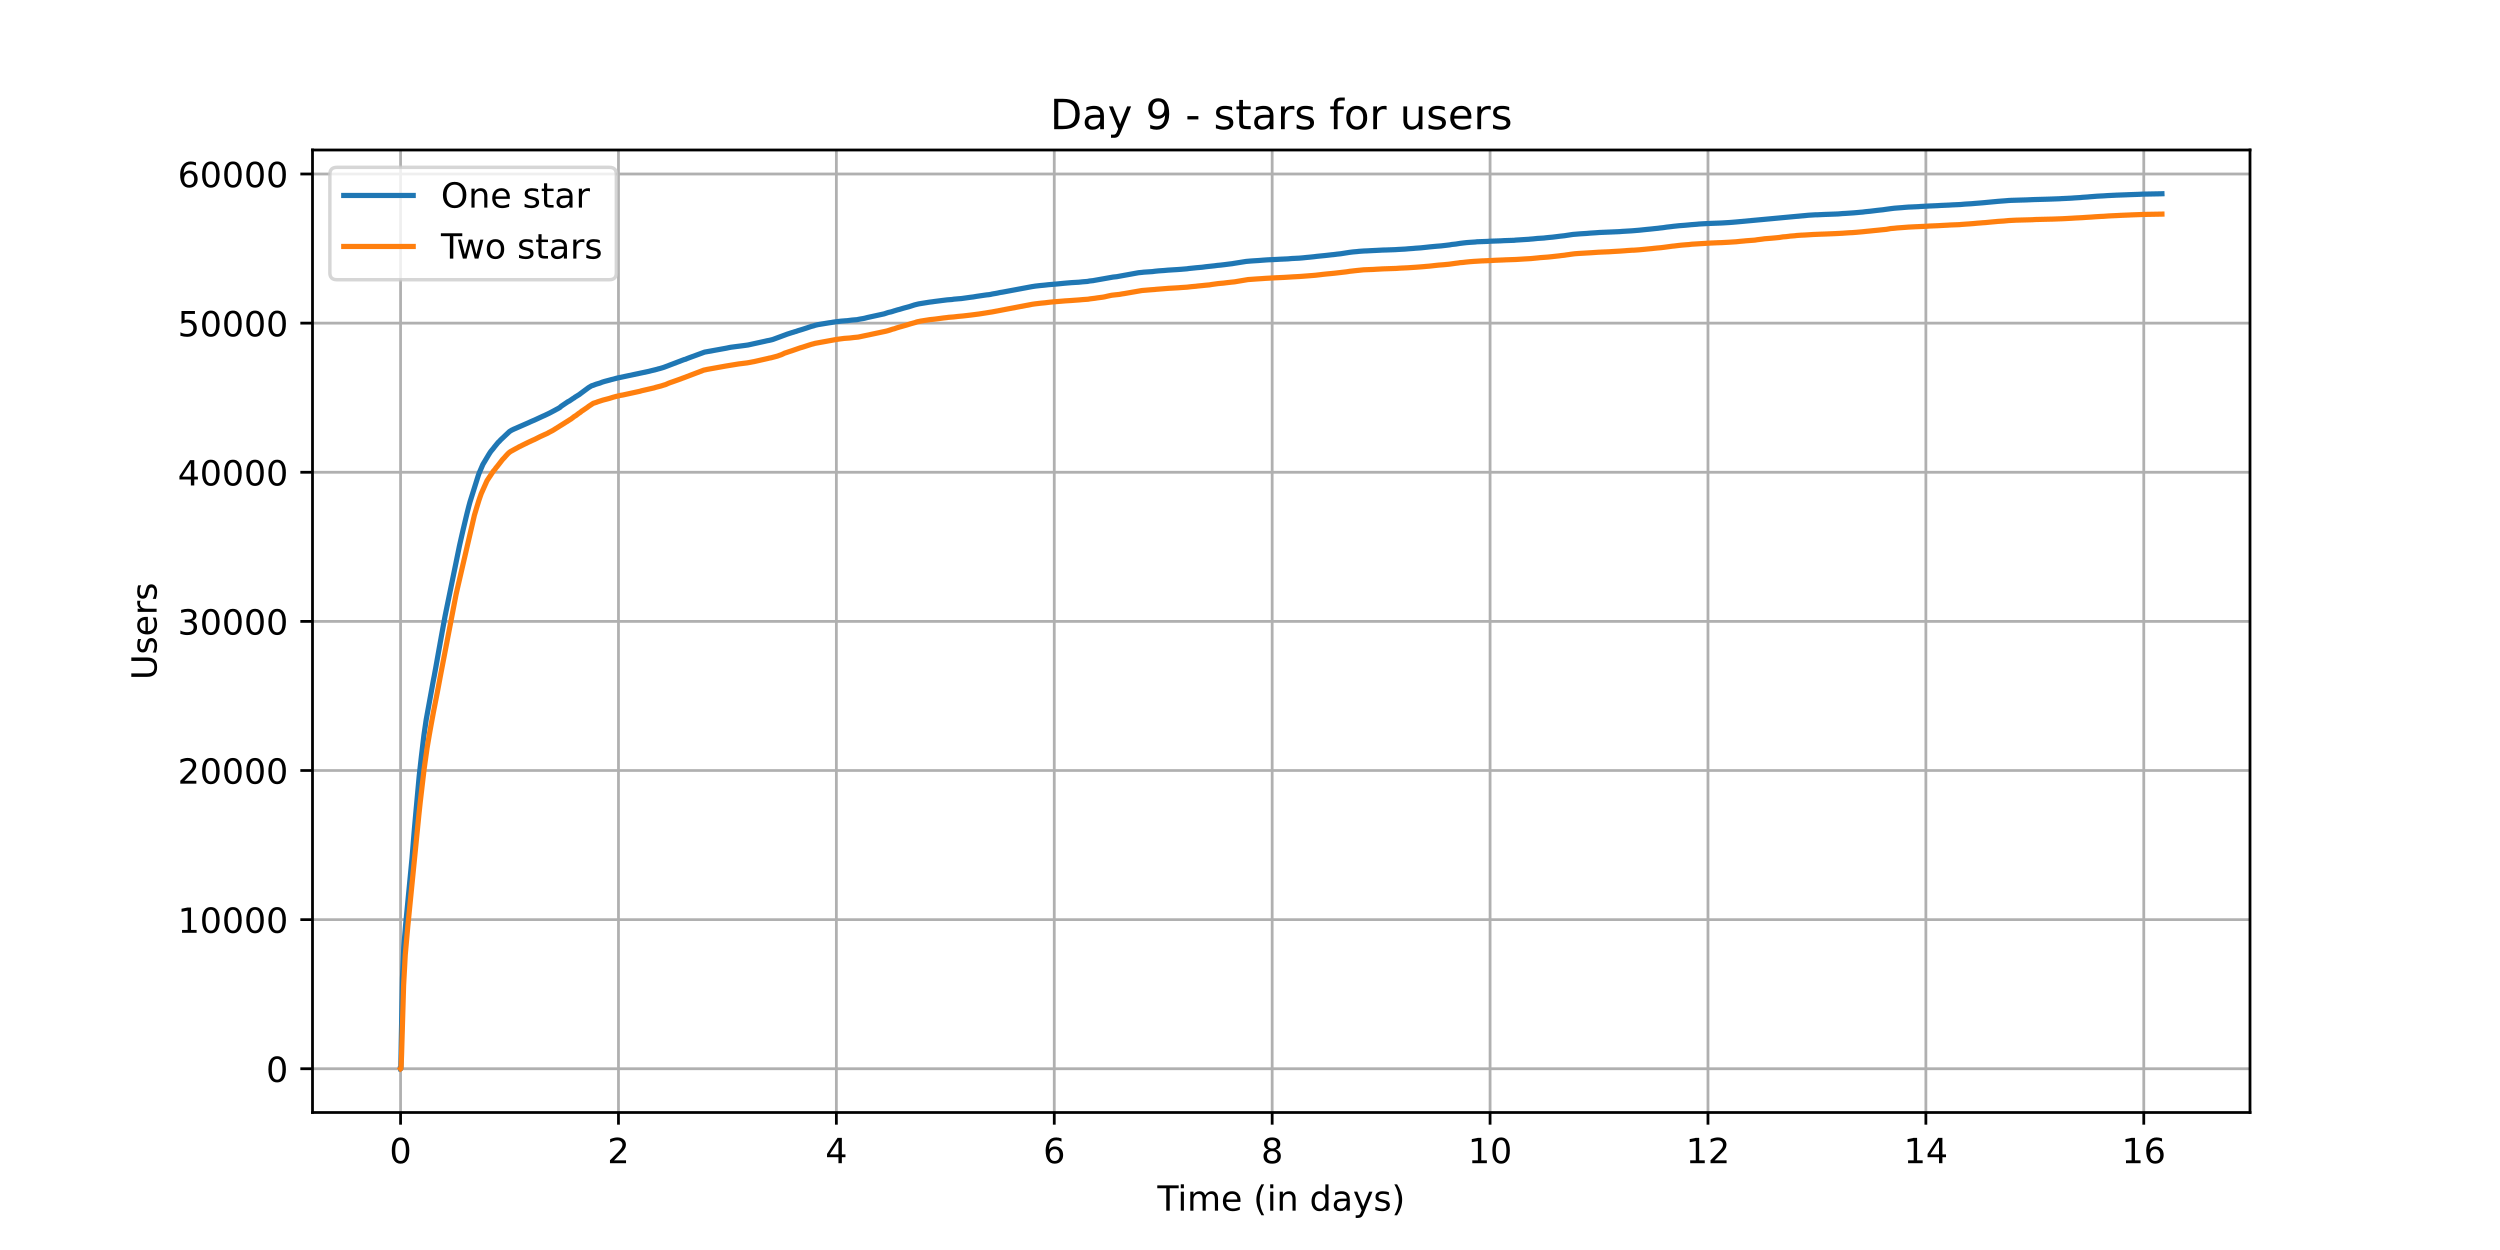 <?xml version="1.0" encoding="utf-8" standalone="no"?>
<!DOCTYPE svg PUBLIC "-//W3C//DTD SVG 1.1//EN"
  "http://www.w3.org/Graphics/SVG/1.1/DTD/svg11.dtd">
<!-- Created with matplotlib (https://matplotlib.org/) -->
<svg height="360pt" version="1.1" viewBox="0 0 720 360" width="720pt" xmlns="http://www.w3.org/2000/svg" xmlns:xlink="http://www.w3.org/1999/xlink">
 <defs>
  <style type="text/css">*{stroke-linecap:butt;stroke-linejoin:round;}</style>
 </defs>
 <g id="figure_1">
  <g id="patch_1">
   <path d="M 0 360 
L 720 360 
L 720 0 
L 0 0 
z
" style="fill:#ffffff;"/>
  </g>
  <g id="axes_1">
   <g id="patch_2">
    <path d="M 90 320.4 
L 648 320.4 
L 648 43.2 
L 90 43.2 
z
" style="fill:#ffffff;"/>
   </g>
   <g id="matplotlib.axis_1">
    <g id="xtick_1">
     <g id="line2d_1">
      <path clip-path="url(#pe1ea7134e7)" d="M 115.364 320.4 
L 115.364 43.2 
" style="fill:none;stroke:#b0b0b0;stroke-linecap:square;stroke-width:0.8;"/>
     </g>
     <g id="line2d_2">
      <defs>
       <path d="M 0 0 
L 0 3.5 
" id="meffe10d6d9" style="stroke:#000000;stroke-width:0.8;"/>
      </defs>
      <g>
       <use style="stroke:#000000;stroke-width:0.8;" x="115.364" xlink:href="#meffe10d6d9" y="320.4"/>
      </g>
     </g>
     <g id="text_1">
      <!-- 0 -->
      <g transform="translate(112.182 334.998)scale(0.1 -0.1)">
       <defs>
        <path d="M 31.781 66.406 
Q 24.172 66.406 20.328 58.906 
Q 16.5 51.422 16.5 36.375 
Q 16.5 21.391 20.328 13.891 
Q 24.172 6.391 31.781 6.391 
Q 39.453 6.391 43.281 13.891 
Q 47.125 21.391 47.125 36.375 
Q 47.125 51.422 43.281 58.906 
Q 39.453 66.406 31.781 66.406 
z
M 31.781 74.219 
Q 44.047 74.219 50.516 64.516 
Q 56.984 54.828 56.984 36.375 
Q 56.984 17.969 50.516 8.266 
Q 44.047 -1.422 31.781 -1.422 
Q 19.531 -1.422 13.062 8.266 
Q 6.594 17.969 6.594 36.375 
Q 6.594 54.828 13.062 64.516 
Q 19.531 74.219 31.781 74.219 
z
" id="DejaVuSans-48"/>
       </defs>
       <use xlink:href="#DejaVuSans-48"/>
      </g>
     </g>
    </g>
    <g id="xtick_2">
     <g id="line2d_3">
      <path clip-path="url(#pe1ea7134e7)" d="M 178.119 320.4 
L 178.119 43.2 
" style="fill:none;stroke:#b0b0b0;stroke-linecap:square;stroke-width:0.8;"/>
     </g>
     <g id="line2d_4">
      <g>
       <use style="stroke:#000000;stroke-width:0.8;" x="178.119" xlink:href="#meffe10d6d9" y="320.4"/>
      </g>
     </g>
     <g id="text_2">
      <!-- 2 -->
      <g transform="translate(174.938 334.998)scale(0.1 -0.1)">
       <defs>
        <path d="M 19.188 8.297 
L 53.609 8.297 
L 53.609 0 
L 7.328 0 
L 7.328 8.297 
Q 12.938 14.109 22.625 23.891 
Q 32.328 33.688 34.812 36.531 
Q 39.547 41.844 41.422 45.531 
Q 43.312 49.219 43.312 52.781 
Q 43.312 58.594 39.234 62.25 
Q 35.156 65.922 28.609 65.922 
Q 23.969 65.922 18.812 64.312 
Q 13.672 62.703 7.812 59.422 
L 7.812 69.391 
Q 13.766 71.781 18.938 73 
Q 24.125 74.219 28.422 74.219 
Q 39.75 74.219 46.484 68.547 
Q 53.219 62.891 53.219 53.422 
Q 53.219 48.922 51.531 44.891 
Q 49.859 40.875 45.406 35.406 
Q 44.188 33.984 37.641 27.219 
Q 31.109 20.453 19.188 8.297 
z
" id="DejaVuSans-50"/>
       </defs>
       <use xlink:href="#DejaVuSans-50"/>
      </g>
     </g>
    </g>
    <g id="xtick_3">
     <g id="line2d_5">
      <path clip-path="url(#pe1ea7134e7)" d="M 240.874 320.4 
L 240.874 43.2 
" style="fill:none;stroke:#b0b0b0;stroke-linecap:square;stroke-width:0.8;"/>
     </g>
     <g id="line2d_6">
      <g>
       <use style="stroke:#000000;stroke-width:0.8;" x="240.874" xlink:href="#meffe10d6d9" y="320.4"/>
      </g>
     </g>
     <g id="text_3">
      <!-- 4 -->
      <g transform="translate(237.693 334.998)scale(0.1 -0.1)">
       <defs>
        <path d="M 37.797 64.312 
L 12.891 25.391 
L 37.797 25.391 
z
M 35.203 72.906 
L 47.609 72.906 
L 47.609 25.391 
L 58.016 25.391 
L 58.016 17.188 
L 47.609 17.188 
L 47.609 0 
L 37.797 0 
L 37.797 17.188 
L 4.891 17.188 
L 4.891 26.703 
z
" id="DejaVuSans-52"/>
       </defs>
       <use xlink:href="#DejaVuSans-52"/>
      </g>
     </g>
    </g>
    <g id="xtick_4">
     <g id="line2d_7">
      <path clip-path="url(#pe1ea7134e7)" d="M 303.63 320.4 
L 303.63 43.2 
" style="fill:none;stroke:#b0b0b0;stroke-linecap:square;stroke-width:0.8;"/>
     </g>
     <g id="line2d_8">
      <g>
       <use style="stroke:#000000;stroke-width:0.8;" x="303.63" xlink:href="#meffe10d6d9" y="320.4"/>
      </g>
     </g>
     <g id="text_4">
      <!-- 6 -->
      <g transform="translate(300.448 334.998)scale(0.1 -0.1)">
       <defs>
        <path d="M 33.016 40.375 
Q 26.375 40.375 22.484 35.828 
Q 18.609 31.297 18.609 23.391 
Q 18.609 15.531 22.484 10.953 
Q 26.375 6.391 33.016 6.391 
Q 39.656 6.391 43.531 10.953 
Q 47.406 15.531 47.406 23.391 
Q 47.406 31.297 43.531 35.828 
Q 39.656 40.375 33.016 40.375 
z
M 52.594 71.297 
L 52.594 62.312 
Q 48.875 64.062 45.094 64.984 
Q 41.312 65.922 37.594 65.922 
Q 27.828 65.922 22.672 59.328 
Q 17.531 52.734 16.797 39.406 
Q 19.672 43.656 24.016 45.922 
Q 28.375 48.188 33.594 48.188 
Q 44.578 48.188 50.953 41.516 
Q 57.328 34.859 57.328 23.391 
Q 57.328 12.156 50.688 5.359 
Q 44.047 -1.422 33.016 -1.422 
Q 20.359 -1.422 13.672 8.266 
Q 6.984 17.969 6.984 36.375 
Q 6.984 53.656 15.188 63.938 
Q 23.391 74.219 37.203 74.219 
Q 40.922 74.219 44.703 73.484 
Q 48.484 72.75 52.594 71.297 
z
" id="DejaVuSans-54"/>
       </defs>
       <use xlink:href="#DejaVuSans-54"/>
      </g>
     </g>
    </g>
    <g id="xtick_5">
     <g id="line2d_9">
      <path clip-path="url(#pe1ea7134e7)" d="M 366.385 320.4 
L 366.385 43.2 
" style="fill:none;stroke:#b0b0b0;stroke-linecap:square;stroke-width:0.8;"/>
     </g>
     <g id="line2d_10">
      <g>
       <use style="stroke:#000000;stroke-width:0.8;" x="366.385" xlink:href="#meffe10d6d9" y="320.4"/>
      </g>
     </g>
     <g id="text_5">
      <!-- 8 -->
      <g transform="translate(363.204 334.998)scale(0.1 -0.1)">
       <defs>
        <path d="M 31.781 34.625 
Q 24.75 34.625 20.719 30.859 
Q 16.703 27.094 16.703 20.516 
Q 16.703 13.922 20.719 10.156 
Q 24.75 6.391 31.781 6.391 
Q 38.812 6.391 42.859 10.172 
Q 46.922 13.969 46.922 20.516 
Q 46.922 27.094 42.891 30.859 
Q 38.875 34.625 31.781 34.625 
z
M 21.922 38.812 
Q 15.578 40.375 12.031 44.719 
Q 8.5 49.078 8.5 55.328 
Q 8.5 64.062 14.719 69.141 
Q 20.953 74.219 31.781 74.219 
Q 42.672 74.219 48.875 69.141 
Q 55.078 64.062 55.078 55.328 
Q 55.078 49.078 51.531 44.719 
Q 48 40.375 41.703 38.812 
Q 48.828 37.156 52.797 32.312 
Q 56.781 27.484 56.781 20.516 
Q 56.781 9.906 50.312 4.234 
Q 43.844 -1.422 31.781 -1.422 
Q 19.734 -1.422 13.25 4.234 
Q 6.781 9.906 6.781 20.516 
Q 6.781 27.484 10.781 32.312 
Q 14.797 37.156 21.922 38.812 
z
M 18.312 54.391 
Q 18.312 48.734 21.844 45.562 
Q 25.391 42.391 31.781 42.391 
Q 38.141 42.391 41.719 45.562 
Q 45.312 48.734 45.312 54.391 
Q 45.312 60.062 41.719 63.234 
Q 38.141 66.406 31.781 66.406 
Q 25.391 66.406 21.844 63.234 
Q 18.312 60.062 18.312 54.391 
z
" id="DejaVuSans-56"/>
       </defs>
       <use xlink:href="#DejaVuSans-56"/>
      </g>
     </g>
    </g>
    <g id="xtick_6">
     <g id="line2d_11">
      <path clip-path="url(#pe1ea7134e7)" d="M 429.14 320.4 
L 429.14 43.2 
" style="fill:none;stroke:#b0b0b0;stroke-linecap:square;stroke-width:0.8;"/>
     </g>
     <g id="line2d_12">
      <g>
       <use style="stroke:#000000;stroke-width:0.8;" x="429.14" xlink:href="#meffe10d6d9" y="320.4"/>
      </g>
     </g>
     <g id="text_6">
      <!-- 10 -->
      <g transform="translate(422.778 334.998)scale(0.1 -0.1)">
       <defs>
        <path d="M 12.406 8.297 
L 28.516 8.297 
L 28.516 63.922 
L 10.984 60.406 
L 10.984 69.391 
L 28.422 72.906 
L 38.281 72.906 
L 38.281 8.297 
L 54.391 8.297 
L 54.391 0 
L 12.406 0 
z
" id="DejaVuSans-49"/>
       </defs>
       <use xlink:href="#DejaVuSans-49"/>
       <use x="63.623" xlink:href="#DejaVuSans-48"/>
      </g>
     </g>
    </g>
    <g id="xtick_7">
     <g id="line2d_13">
      <path clip-path="url(#pe1ea7134e7)" d="M 491.896 320.4 
L 491.896 43.2 
" style="fill:none;stroke:#b0b0b0;stroke-linecap:square;stroke-width:0.8;"/>
     </g>
     <g id="line2d_14">
      <g>
       <use style="stroke:#000000;stroke-width:0.8;" x="491.896" xlink:href="#meffe10d6d9" y="320.4"/>
      </g>
     </g>
     <g id="text_7">
      <!-- 12 -->
      <g transform="translate(485.533 334.998)scale(0.1 -0.1)">
       <use xlink:href="#DejaVuSans-49"/>
       <use x="63.623" xlink:href="#DejaVuSans-50"/>
      </g>
     </g>
    </g>
    <g id="xtick_8">
     <g id="line2d_15">
      <path clip-path="url(#pe1ea7134e7)" d="M 554.651 320.4 
L 554.651 43.2 
" style="fill:none;stroke:#b0b0b0;stroke-linecap:square;stroke-width:0.8;"/>
     </g>
     <g id="line2d_16">
      <g>
       <use style="stroke:#000000;stroke-width:0.8;" x="554.651" xlink:href="#meffe10d6d9" y="320.4"/>
      </g>
     </g>
     <g id="text_8">
      <!-- 14 -->
      <g transform="translate(548.289 334.998)scale(0.1 -0.1)">
       <use xlink:href="#DejaVuSans-49"/>
       <use x="63.623" xlink:href="#DejaVuSans-52"/>
      </g>
     </g>
    </g>
    <g id="xtick_9">
     <g id="line2d_17">
      <path clip-path="url(#pe1ea7134e7)" d="M 617.406 320.4 
L 617.406 43.2 
" style="fill:none;stroke:#b0b0b0;stroke-linecap:square;stroke-width:0.8;"/>
     </g>
     <g id="line2d_18">
      <g>
       <use style="stroke:#000000;stroke-width:0.8;" x="617.406" xlink:href="#meffe10d6d9" y="320.4"/>
      </g>
     </g>
     <g id="text_9">
      <!-- 16 -->
      <g transform="translate(611.044 334.998)scale(0.1 -0.1)">
       <use xlink:href="#DejaVuSans-49"/>
       <use x="63.623" xlink:href="#DejaVuSans-54"/>
      </g>
     </g>
    </g>
    <g id="text_10">
     <!-- Time (in days) -->
     <g transform="translate(333.327 348.677)scale(0.1 -0.1)">
      <defs>
       <path d="M -0.297 72.906 
L 61.375 72.906 
L 61.375 64.594 
L 35.5 64.594 
L 35.5 0 
L 25.594 0 
L 25.594 64.594 
L -0.297 64.594 
z
" id="DejaVuSans-84"/>
       <path d="M 9.422 54.688 
L 18.406 54.688 
L 18.406 0 
L 9.422 0 
z
M 9.422 75.984 
L 18.406 75.984 
L 18.406 64.594 
L 9.422 64.594 
z
" id="DejaVuSans-105"/>
       <path d="M 52 44.188 
Q 55.375 50.25 60.062 53.125 
Q 64.75 56 71.094 56 
Q 79.641 56 84.281 50.016 
Q 88.922 44.047 88.922 33.016 
L 88.922 0 
L 79.891 0 
L 79.891 32.719 
Q 79.891 40.578 77.094 44.375 
Q 74.312 48.188 68.609 48.188 
Q 61.625 48.188 57.562 43.547 
Q 53.516 38.922 53.516 30.906 
L 53.516 0 
L 44.484 0 
L 44.484 32.719 
Q 44.484 40.625 41.703 44.406 
Q 38.922 48.188 33.109 48.188 
Q 26.219 48.188 22.156 43.531 
Q 18.109 38.875 18.109 30.906 
L 18.109 0 
L 9.078 0 
L 9.078 54.688 
L 18.109 54.688 
L 18.109 46.188 
Q 21.188 51.219 25.484 53.609 
Q 29.781 56 35.688 56 
Q 41.656 56 45.828 52.969 
Q 50 49.953 52 44.188 
z
" id="DejaVuSans-109"/>
       <path d="M 56.203 29.594 
L 56.203 25.203 
L 14.891 25.203 
Q 15.484 15.922 20.484 11.062 
Q 25.484 6.203 34.422 6.203 
Q 39.594 6.203 44.453 7.469 
Q 49.312 8.734 54.109 11.281 
L 54.109 2.781 
Q 49.266 0.734 44.188 -0.344 
Q 39.109 -1.422 33.891 -1.422 
Q 20.797 -1.422 13.156 6.188 
Q 5.516 13.812 5.516 26.812 
Q 5.516 40.234 12.766 48.109 
Q 20.016 56 32.328 56 
Q 43.359 56 49.781 48.891 
Q 56.203 41.797 56.203 29.594 
z
M 47.219 32.234 
Q 47.125 39.594 43.094 43.984 
Q 39.062 48.391 32.422 48.391 
Q 24.906 48.391 20.391 44.141 
Q 15.875 39.891 15.188 32.172 
z
" id="DejaVuSans-101"/>
       <path id="DejaVuSans-32"/>
       <path d="M 31 75.875 
Q 24.469 64.656 21.281 53.656 
Q 18.109 42.672 18.109 31.391 
Q 18.109 20.125 21.312 9.062 
Q 24.516 -2 31 -13.188 
L 23.188 -13.188 
Q 15.875 -1.703 12.234 9.375 
Q 8.594 20.453 8.594 31.391 
Q 8.594 42.281 12.203 53.312 
Q 15.828 64.359 23.188 75.875 
z
" id="DejaVuSans-40"/>
       <path d="M 54.891 33.016 
L 54.891 0 
L 45.906 0 
L 45.906 32.719 
Q 45.906 40.484 42.875 44.328 
Q 39.844 48.188 33.797 48.188 
Q 26.516 48.188 22.312 43.547 
Q 18.109 38.922 18.109 30.906 
L 18.109 0 
L 9.078 0 
L 9.078 54.688 
L 18.109 54.688 
L 18.109 46.188 
Q 21.344 51.125 25.703 53.562 
Q 30.078 56 35.797 56 
Q 45.219 56 50.047 50.172 
Q 54.891 44.344 54.891 33.016 
z
" id="DejaVuSans-110"/>
       <path d="M 45.406 46.391 
L 45.406 75.984 
L 54.391 75.984 
L 54.391 0 
L 45.406 0 
L 45.406 8.203 
Q 42.578 3.328 38.25 0.953 
Q 33.938 -1.422 27.875 -1.422 
Q 17.969 -1.422 11.734 6.484 
Q 5.516 14.406 5.516 27.297 
Q 5.516 40.188 11.734 48.094 
Q 17.969 56 27.875 56 
Q 33.938 56 38.25 53.625 
Q 42.578 51.266 45.406 46.391 
z
M 14.797 27.297 
Q 14.797 17.391 18.875 11.75 
Q 22.953 6.109 30.078 6.109 
Q 37.203 6.109 41.297 11.75 
Q 45.406 17.391 45.406 27.297 
Q 45.406 37.203 41.297 42.844 
Q 37.203 48.484 30.078 48.484 
Q 22.953 48.484 18.875 42.844 
Q 14.797 37.203 14.797 27.297 
z
" id="DejaVuSans-100"/>
       <path d="M 34.281 27.484 
Q 23.391 27.484 19.188 25 
Q 14.984 22.516 14.984 16.5 
Q 14.984 11.719 18.141 8.906 
Q 21.297 6.109 26.703 6.109 
Q 34.188 6.109 38.703 11.406 
Q 43.219 16.703 43.219 25.484 
L 43.219 27.484 
z
M 52.203 31.203 
L 52.203 0 
L 43.219 0 
L 43.219 8.297 
Q 40.141 3.328 35.547 0.953 
Q 30.953 -1.422 24.312 -1.422 
Q 15.922 -1.422 10.953 3.297 
Q 6 8.016 6 15.922 
Q 6 25.141 12.172 29.828 
Q 18.359 34.516 30.609 34.516 
L 43.219 34.516 
L 43.219 35.406 
Q 43.219 41.609 39.141 45 
Q 35.062 48.391 27.688 48.391 
Q 23 48.391 18.547 47.266 
Q 14.109 46.141 10.016 43.891 
L 10.016 52.203 
Q 14.938 54.109 19.578 55.047 
Q 24.219 56 28.609 56 
Q 40.484 56 46.344 49.844 
Q 52.203 43.703 52.203 31.203 
z
" id="DejaVuSans-97"/>
       <path d="M 32.172 -5.078 
Q 28.375 -14.844 24.75 -17.812 
Q 21.141 -20.797 15.094 -20.797 
L 7.906 -20.797 
L 7.906 -13.281 
L 13.188 -13.281 
Q 16.891 -13.281 18.938 -11.516 
Q 21 -9.766 23.484 -3.219 
L 25.094 0.875 
L 2.984 54.688 
L 12.5 54.688 
L 29.594 11.922 
L 46.688 54.688 
L 56.203 54.688 
z
" id="DejaVuSans-121"/>
       <path d="M 44.281 53.078 
L 44.281 44.578 
Q 40.484 46.531 36.375 47.5 
Q 32.281 48.484 27.875 48.484 
Q 21.188 48.484 17.844 46.438 
Q 14.5 44.391 14.5 40.281 
Q 14.5 37.156 16.891 35.375 
Q 19.281 33.594 26.516 31.984 
L 29.594 31.297 
Q 39.156 29.25 43.188 25.516 
Q 47.219 21.781 47.219 15.094 
Q 47.219 7.469 41.188 3.016 
Q 35.156 -1.422 24.609 -1.422 
Q 20.219 -1.422 15.453 -0.562 
Q 10.688 0.297 5.422 2 
L 5.422 11.281 
Q 10.406 8.688 15.234 7.391 
Q 20.062 6.109 24.812 6.109 
Q 31.156 6.109 34.562 8.281 
Q 37.984 10.453 37.984 14.406 
Q 37.984 18.062 35.516 20.016 
Q 33.062 21.969 24.703 23.781 
L 21.578 24.516 
Q 13.234 26.266 9.516 29.906 
Q 5.812 33.547 5.812 39.891 
Q 5.812 47.609 11.281 51.797 
Q 16.75 56 26.812 56 
Q 31.781 56 36.172 55.266 
Q 40.578 54.547 44.281 53.078 
z
" id="DejaVuSans-115"/>
       <path d="M 8.016 75.875 
L 15.828 75.875 
Q 23.141 64.359 26.781 53.312 
Q 30.422 42.281 30.422 31.391 
Q 30.422 20.453 26.781 9.375 
Q 23.141 -1.703 15.828 -13.188 
L 8.016 -13.188 
Q 14.5 -2 17.703 9.062 
Q 20.906 20.125 20.906 31.391 
Q 20.906 42.672 17.703 53.656 
Q 14.5 64.656 8.016 75.875 
z
" id="DejaVuSans-41"/>
      </defs>
      <use xlink:href="#DejaVuSans-84"/>
      <use x="57.959" xlink:href="#DejaVuSans-105"/>
      <use x="85.742" xlink:href="#DejaVuSans-109"/>
      <use x="183.154" xlink:href="#DejaVuSans-101"/>
      <use x="244.678" xlink:href="#DejaVuSans-32"/>
      <use x="276.465" xlink:href="#DejaVuSans-40"/>
      <use x="315.479" xlink:href="#DejaVuSans-105"/>
      <use x="343.262" xlink:href="#DejaVuSans-110"/>
      <use x="406.641" xlink:href="#DejaVuSans-32"/>
      <use x="438.428" xlink:href="#DejaVuSans-100"/>
      <use x="501.904" xlink:href="#DejaVuSans-97"/>
      <use x="563.184" xlink:href="#DejaVuSans-121"/>
      <use x="622.363" xlink:href="#DejaVuSans-115"/>
      <use x="674.463" xlink:href="#DejaVuSans-41"/>
     </g>
    </g>
   </g>
   <g id="matplotlib.axis_2">
    <g id="ytick_1">
     <g id="line2d_19">
      <path clip-path="url(#pe1ea7134e7)" d="M 90 307.8 
L 648 307.8 
" style="fill:none;stroke:#b0b0b0;stroke-linecap:square;stroke-width:0.8;"/>
     </g>
     <g id="line2d_20">
      <defs>
       <path d="M 0 0 
L -3.5 0 
" id="mfe2406b68d" style="stroke:#000000;stroke-width:0.8;"/>
      </defs>
      <g>
       <use style="stroke:#000000;stroke-width:0.8;" x="90" xlink:href="#mfe2406b68d" y="307.8"/>
      </g>
     </g>
     <g id="text_11">
      <!-- 0 -->
      <g transform="translate(76.638 311.599)scale(0.1 -0.1)">
       <use xlink:href="#DejaVuSans-48"/>
      </g>
     </g>
    </g>
    <g id="ytick_2">
     <g id="line2d_21">
      <path clip-path="url(#pe1ea7134e7)" d="M 90 264.853 
L 648 264.853 
" style="fill:none;stroke:#b0b0b0;stroke-linecap:square;stroke-width:0.8;"/>
     </g>
     <g id="line2d_22">
      <g>
       <use style="stroke:#000000;stroke-width:0.8;" x="90" xlink:href="#mfe2406b68d" y="264.853"/>
      </g>
     </g>
     <g id="text_12">
      <!-- 10000 -->
      <g transform="translate(51.188 268.652)scale(0.1 -0.1)">
       <use xlink:href="#DejaVuSans-49"/>
       <use x="63.623" xlink:href="#DejaVuSans-48"/>
       <use x="127.246" xlink:href="#DejaVuSans-48"/>
       <use x="190.869" xlink:href="#DejaVuSans-48"/>
       <use x="254.492" xlink:href="#DejaVuSans-48"/>
      </g>
     </g>
    </g>
    <g id="ytick_3">
     <g id="line2d_23">
      <path clip-path="url(#pe1ea7134e7)" d="M 90 221.906 
L 648 221.906 
" style="fill:none;stroke:#b0b0b0;stroke-linecap:square;stroke-width:0.8;"/>
     </g>
     <g id="line2d_24">
      <g>
       <use style="stroke:#000000;stroke-width:0.8;" x="90" xlink:href="#mfe2406b68d" y="221.906"/>
      </g>
     </g>
     <g id="text_13">
      <!-- 20000 -->
      <g transform="translate(51.188 225.705)scale(0.1 -0.1)">
       <use xlink:href="#DejaVuSans-50"/>
       <use x="63.623" xlink:href="#DejaVuSans-48"/>
       <use x="127.246" xlink:href="#DejaVuSans-48"/>
       <use x="190.869" xlink:href="#DejaVuSans-48"/>
       <use x="254.492" xlink:href="#DejaVuSans-48"/>
      </g>
     </g>
    </g>
    <g id="ytick_4">
     <g id="line2d_25">
      <path clip-path="url(#pe1ea7134e7)" d="M 90 178.959 
L 648 178.959 
" style="fill:none;stroke:#b0b0b0;stroke-linecap:square;stroke-width:0.8;"/>
     </g>
     <g id="line2d_26">
      <g>
       <use style="stroke:#000000;stroke-width:0.8;" x="90" xlink:href="#mfe2406b68d" y="178.959"/>
      </g>
     </g>
     <g id="text_14">
      <!-- 30000 -->
      <g transform="translate(51.188 182.758)scale(0.1 -0.1)">
       <defs>
        <path d="M 40.578 39.312 
Q 47.656 37.797 51.625 33 
Q 55.609 28.219 55.609 21.188 
Q 55.609 10.406 48.188 4.484 
Q 40.766 -1.422 27.094 -1.422 
Q 22.516 -1.422 17.656 -0.516 
Q 12.797 0.391 7.625 2.203 
L 7.625 11.719 
Q 11.719 9.328 16.594 8.109 
Q 21.484 6.891 26.812 6.891 
Q 36.078 6.891 40.938 10.547 
Q 45.797 14.203 45.797 21.188 
Q 45.797 27.641 41.281 31.266 
Q 36.766 34.906 28.719 34.906 
L 20.219 34.906 
L 20.219 43.016 
L 29.109 43.016 
Q 36.375 43.016 40.234 45.922 
Q 44.094 48.828 44.094 54.297 
Q 44.094 59.906 40.109 62.906 
Q 36.141 65.922 28.719 65.922 
Q 24.656 65.922 20.016 65.031 
Q 15.375 64.156 9.812 62.312 
L 9.812 71.094 
Q 15.438 72.656 20.344 73.438 
Q 25.25 74.219 29.594 74.219 
Q 40.828 74.219 47.359 69.109 
Q 53.906 64.016 53.906 55.328 
Q 53.906 49.266 50.438 45.094 
Q 46.969 40.922 40.578 39.312 
z
" id="DejaVuSans-51"/>
       </defs>
       <use xlink:href="#DejaVuSans-51"/>
       <use x="63.623" xlink:href="#DejaVuSans-48"/>
       <use x="127.246" xlink:href="#DejaVuSans-48"/>
       <use x="190.869" xlink:href="#DejaVuSans-48"/>
       <use x="254.492" xlink:href="#DejaVuSans-48"/>
      </g>
     </g>
    </g>
    <g id="ytick_5">
     <g id="line2d_27">
      <path clip-path="url(#pe1ea7134e7)" d="M 90 136.012 
L 648 136.012 
" style="fill:none;stroke:#b0b0b0;stroke-linecap:square;stroke-width:0.8;"/>
     </g>
     <g id="line2d_28">
      <g>
       <use style="stroke:#000000;stroke-width:0.8;" x="90" xlink:href="#mfe2406b68d" y="136.012"/>
      </g>
     </g>
     <g id="text_15">
      <!-- 40000 -->
      <g transform="translate(51.188 139.811)scale(0.1 -0.1)">
       <use xlink:href="#DejaVuSans-52"/>
       <use x="63.623" xlink:href="#DejaVuSans-48"/>
       <use x="127.246" xlink:href="#DejaVuSans-48"/>
       <use x="190.869" xlink:href="#DejaVuSans-48"/>
       <use x="254.492" xlink:href="#DejaVuSans-48"/>
      </g>
     </g>
    </g>
    <g id="ytick_6">
     <g id="line2d_29">
      <path clip-path="url(#pe1ea7134e7)" d="M 90 93.065 
L 648 93.065 
" style="fill:none;stroke:#b0b0b0;stroke-linecap:square;stroke-width:0.8;"/>
     </g>
     <g id="line2d_30">
      <g>
       <use style="stroke:#000000;stroke-width:0.8;" x="90" xlink:href="#mfe2406b68d" y="93.065"/>
      </g>
     </g>
     <g id="text_16">
      <!-- 50000 -->
      <g transform="translate(51.188 96.864)scale(0.1 -0.1)">
       <defs>
        <path d="M 10.797 72.906 
L 49.516 72.906 
L 49.516 64.594 
L 19.828 64.594 
L 19.828 46.734 
Q 21.969 47.469 24.109 47.828 
Q 26.266 48.188 28.422 48.188 
Q 40.625 48.188 47.75 41.5 
Q 54.891 34.812 54.891 23.391 
Q 54.891 11.625 47.562 5.094 
Q 40.234 -1.422 26.906 -1.422 
Q 22.312 -1.422 17.547 -0.641 
Q 12.797 0.141 7.719 1.703 
L 7.719 11.625 
Q 12.109 9.234 16.797 8.062 
Q 21.484 6.891 26.703 6.891 
Q 35.156 6.891 40.078 11.328 
Q 45.016 15.766 45.016 23.391 
Q 45.016 31 40.078 35.438 
Q 35.156 39.891 26.703 39.891 
Q 22.75 39.891 18.812 39.016 
Q 14.891 38.141 10.797 36.281 
z
" id="DejaVuSans-53"/>
       </defs>
       <use xlink:href="#DejaVuSans-53"/>
       <use x="63.623" xlink:href="#DejaVuSans-48"/>
       <use x="127.246" xlink:href="#DejaVuSans-48"/>
       <use x="190.869" xlink:href="#DejaVuSans-48"/>
       <use x="254.492" xlink:href="#DejaVuSans-48"/>
      </g>
     </g>
    </g>
    <g id="ytick_7">
     <g id="line2d_31">
      <path clip-path="url(#pe1ea7134e7)" d="M 90 50.118 
L 648 50.118 
" style="fill:none;stroke:#b0b0b0;stroke-linecap:square;stroke-width:0.8;"/>
     </g>
     <g id="line2d_32">
      <g>
       <use style="stroke:#000000;stroke-width:0.8;" x="90" xlink:href="#mfe2406b68d" y="50.118"/>
      </g>
     </g>
     <g id="text_17">
      <!-- 60000 -->
      <g transform="translate(51.188 53.917)scale(0.1 -0.1)">
       <use xlink:href="#DejaVuSans-54"/>
       <use x="63.623" xlink:href="#DejaVuSans-48"/>
       <use x="127.246" xlink:href="#DejaVuSans-48"/>
       <use x="190.869" xlink:href="#DejaVuSans-48"/>
       <use x="254.492" xlink:href="#DejaVuSans-48"/>
      </g>
     </g>
    </g>
    <g id="text_18">
     <!-- Users -->
     <g transform="translate(45.108 195.801)rotate(-90)scale(0.1 -0.1)">
      <defs>
       <path d="M 8.688 72.906 
L 18.609 72.906 
L 18.609 28.609 
Q 18.609 16.891 22.844 11.734 
Q 27.094 6.594 36.625 6.594 
Q 46.094 6.594 50.344 11.734 
Q 54.594 16.891 54.594 28.609 
L 54.594 72.906 
L 64.5 72.906 
L 64.5 27.391 
Q 64.5 13.141 57.438 5.859 
Q 50.391 -1.422 36.625 -1.422 
Q 22.797 -1.422 15.734 5.859 
Q 8.688 13.141 8.688 27.391 
z
" id="DejaVuSans-85"/>
       <path d="M 41.109 46.297 
Q 39.594 47.172 37.812 47.578 
Q 36.031 48 33.891 48 
Q 26.266 48 22.188 43.047 
Q 18.109 38.094 18.109 28.812 
L 18.109 0 
L 9.078 0 
L 9.078 54.688 
L 18.109 54.688 
L 18.109 46.188 
Q 20.953 51.172 25.484 53.578 
Q 30.031 56 36.531 56 
Q 37.453 56 38.578 55.875 
Q 39.703 55.766 41.062 55.516 
z
" id="DejaVuSans-114"/>
      </defs>
      <use xlink:href="#DejaVuSans-85"/>
      <use x="73.193" xlink:href="#DejaVuSans-115"/>
      <use x="125.293" xlink:href="#DejaVuSans-101"/>
      <use x="186.816" xlink:href="#DejaVuSans-114"/>
      <use x="227.93" xlink:href="#DejaVuSans-115"/>
     </g>
    </g>
   </g>
   <g id="line2d_33">
    <path clip-path="url(#pe1ea7134e7)" d="M 115.364 307.8 
L 115.396 307.796 
L 115.439 307.237 
L 115.569 299.558 
L 115.914 281.594 
L 116.281 272.996 
L 116.778 266.824 
L 118.657 247.219 
L 119.326 238.999 
L 119.823 233.399 
L 120.73 223.499 
L 121.356 217.903 
L 122.09 211.749 
L 122.738 207.308 
L 124.789 196.039 
L 125.049 194.725 
L 125.524 192.135 
L 125.934 189.833 
L 126.733 185.371 
L 127.426 181.532 
L 128.204 177.306 
L 132.329 157.185 
L 132.761 155.261 
L 133.344 152.714 
L 134.208 149.072 
L 134.511 147.818 
L 135.007 145.851 
L 135.353 144.571 
L 137.729 136.996 
L 137.945 136.377 
L 139.069 133.753 
L 140.732 130.974 
L 141.164 130.287 
L 141.445 129.901 
L 141.812 129.467 
L 142.115 129.098 
L 142.352 128.776 
L 143.475 127.401 
L 143.734 127.178 
L 144.188 126.68 
L 146.736 124.279 
L 147.449 123.837 
L 147.73 123.729 
L 147.903 123.622 
L 148.594 123.33 
L 149.048 123.128 
L 152.298 121.706 
L 152.731 121.5 
L 153.533 121.148 
L 153.791 121.049 
L 154.785 120.59 
L 156.448 119.817 
L 156.707 119.714 
L 158.09 119.057 
L 158.565 118.812 
L 160.015 118.043 
L 160.188 117.936 
L 160.555 117.751 
L 161.224 117.364 
L 161.613 117.008 
L 163.082 116.016 
L 163.58 115.681 
L 163.968 115.496 
L 165.135 114.702 
L 165.351 114.594 
L 165.567 114.405 
L 165.826 114.242 
L 166.388 113.903 
L 166.604 113.761 
L 166.864 113.607 
L 167.166 113.366 
L 169.5 111.635 
L 169.761 111.481 
L 170.409 111.094 
L 170.798 110.987 
L 171.338 110.776 
L 171.662 110.652 
L 172.786 110.321 
L 173.456 110.051 
L 173.801 109.948 
L 174.082 109.857 
L 175.724 109.424 
L 175.983 109.346 
L 177.754 108.887 
L 177.992 108.831 
L 186.954 106.928 
L 187.343 106.821 
L 189.292 106.34 
L 189.508 106.263 
L 189.961 106.155 
L 191.063 105.829 
L 191.365 105.722 
L 197.044 103.557 
L 197.476 103.454 
L 197.778 103.304 
L 198.059 103.196 
L 198.686 102.96 
L 202.92 101.41 
L 208.709 100.362 
L 209.27 100.259 
L 209.918 100.117 
L 210.479 100.01 
L 212.207 99.782 
L 213.07 99.675 
L 214.668 99.464 
L 215.424 99.357 
L 220.263 98.292 
L 220.954 98.129 
L 221.537 98.025 
L 222.272 97.849 
L 222.639 97.746 
L 226.375 96.363 
L 226.634 96.26 
L 228.145 95.771 
L 228.534 95.668 
L 228.858 95.547 
L 229.268 95.444 
L 229.808 95.243 
L 230.909 94.916 
L 232.486 94.409 
L 232.788 94.302 
L 233.587 94.031 
L 234.451 93.804 
L 234.731 93.696 
L 235.509 93.507 
L 238.726 92.975 
L 239.46 92.872 
L 240 92.769 
L 240.821 92.661 
L 242.226 92.49 
L 243.608 92.382 
L 243.954 92.365 
L 245.444 92.176 
L 246.804 92.069 
L 247.409 91.944 
L 247.97 91.837 
L 248.423 91.768 
L 248.985 91.661 
L 249.849 91.437 
L 254.666 90.381 
L 254.882 90.308 
L 255.659 90.046 
L 255.875 89.982 
L 256.328 89.883 
L 256.544 89.84 
L 256.911 89.737 
L 257.192 89.647 
L 257.494 89.539 
L 257.883 89.432 
L 258.207 89.324 
L 258.595 89.213 
L 259.028 89.11 
L 260.215 88.749 
L 261.835 88.319 
L 263.368 87.817 
L 263.8 87.71 
L 264.578 87.521 
L 267.687 87.018 
L 268.551 86.911 
L 269.026 86.838 
L 270.537 86.645 
L 271.358 86.537 
L 272.826 86.357 
L 274.187 86.254 
L 274.705 86.164 
L 275.958 86.056 
L 276.886 85.983 
L 277.642 85.876 
L 279.478 85.618 
L 280.298 85.519 
L 280.579 85.468 
L 281.206 85.36 
L 283.54 85.013 
L 284.296 84.909 
L 284.663 84.884 
L 285.311 84.785 
L 285.657 84.695 
L 286.218 84.592 
L 286.715 84.514 
L 287.298 84.407 
L 287.989 84.248 
L 288.702 84.141 
L 297.191 82.552 
L 297.904 82.444 
L 298.184 82.397 
L 299.092 82.294 
L 299.502 82.247 
L 300.69 82.139 
L 302.007 81.989 
L 303.325 81.882 
L 304.318 81.792 
L 305.441 81.684 
L 306.566 81.572 
L 307.798 81.465 
L 308.75 81.388 
L 310.673 81.28 
L 311.86 81.156 
L 313.199 81.053 
L 313.804 80.928 
L 314.797 80.825 
L 315.121 80.761 
L 320.585 79.794 
L 321.621 79.687 
L 327.886 78.545 
L 328.988 78.437 
L 329.398 78.386 
L 331.018 78.278 
L 331.861 78.223 
L 332.66 78.115 
L 333.74 78.008 
L 335.316 77.901 
L 336.374 77.802 
L 338.101 77.694 
L 338.9 77.647 
L 340.347 77.544 
L 340.606 77.518 
L 341.858 77.415 
L 342.355 77.334 
L 343.414 77.226 
L 344.558 77.106 
L 345.789 76.999 
L 346.157 76.969 
L 346.913 76.87 
L 347.194 76.827 
L 348.187 76.719 
L 348.576 76.681 
L 349.785 76.548 
L 350.563 76.44 
L 351.578 76.346 
L 352.485 76.238 
L 354.062 76.037 
L 354.905 75.934 
L 355.208 75.878 
L 355.877 75.77 
L 358.837 75.298 
L 360.025 75.191 
L 360.91 75.126 
L 362.617 75.019 
L 363.568 74.941 
L 364.993 74.838 
L 365.317 74.821 
L 367.692 74.714 
L 368.512 74.662 
L 370.933 74.555 
L 371.992 74.456 
L 374.173 74.349 
L 375.145 74.267 
L 376.16 74.16 
L 377.196 74.065 
L 378.384 73.941 
L 379.226 73.833 
L 380.392 73.713 
L 381.472 73.606 
L 382.725 73.468 
L 383.631 73.361 
L 383.977 73.335 
L 384.776 73.236 
L 384.992 73.202 
L 386.029 73.095 
L 388.665 72.678 
L 389.465 72.579 
L 389.724 72.549 
L 390.956 72.442 
L 391.388 72.39 
L 392.856 72.283 
L 393.526 72.262 
L 395.577 72.154 
L 396.311 72.12 
L 398.341 72.012 
L 398.946 72.004 
L 401.839 71.897 
L 402.681 71.841 
L 404.689 71.733 
L 405.704 71.643 
L 407.173 71.536 
L 407.562 71.493 
L 409.16 71.385 
L 410.326 71.261 
L 411.276 71.158 
L 411.686 71.111 
L 412.809 71.003 
L 413.846 70.909 
L 415.076 70.814 
L 415.271 70.788 
L 416.2 70.681 
L 417.561 70.518 
L 418.101 70.411 
L 419.247 70.295 
L 419.916 70.187 
L 420.435 70.101 
L 421.234 70.003 
L 421.494 69.968 
L 422.466 69.861 
L 423.351 69.796 
L 424.928 69.693 
L 425.36 69.633 
L 428.319 69.526 
L 429.182 69.466 
L 432.314 69.358 
L 433.135 69.307 
L 436.115 69.204 
L 436.546 69.148 
L 438.274 69.041 
L 438.642 69.015 
L 440.347 68.912 
L 440.606 68.877 
L 441.556 68.8 
L 442.507 68.697 
L 442.874 68.663 
L 444.645 68.555 
L 445.099 68.495 
L 446.114 68.388 
L 447.107 68.302 
L 447.971 68.194 
L 449.461 68.006 
L 450.476 67.898 
L 452.959 67.52 
L 454.276 67.413 
L 455.226 67.336 
L 456.954 67.228 
L 457.969 67.138 
L 459.653 67.031 
L 460.582 66.958 
L 463.151 66.85 
L 463.864 66.82 
L 466.369 66.713 
L 467.319 66.636 
L 469.155 66.528 
L 469.954 66.481 
L 471.228 66.374 
L 472.199 66.292 
L 473.193 66.185 
L 474.359 66.064 
L 475.482 65.957 
L 476.691 65.824 
L 477.641 65.729 
L 477.857 65.691 
L 478.851 65.583 
L 479.283 65.523 
L 479.952 65.416 
L 481.183 65.278 
L 482.004 65.171 
L 482.393 65.132 
L 483.602 65.004 
L 485.07 64.896 
L 486.107 64.802 
L 487.143 64.699 
L 487.489 64.677 
L 488.828 64.574 
L 489.259 64.523 
L 490.058 64.475 
L 492.002 64.368 
L 492.715 64.338 
L 495.63 64.23 
L 496.407 64.188 
L 498.135 64.08 
L 499.043 64.011 
L 500.274 63.904 
L 520.965 61.976 
L 522.779 61.868 
L 523.383 61.86 
L 525.672 61.752 
L 526.342 61.731 
L 529.149 61.628 
L 529.494 61.611 
L 530.682 61.503 
L 531.438 61.465 
L 533.079 61.357 
L 533.943 61.297 
L 535.109 61.194 
L 535.497 61.155 
L 536.447 61.078 
L 537.225 60.971 
L 537.592 60.936 
L 538.693 60.829 
L 540.205 60.64 
L 541.113 60.533 
L 542.236 60.417 
L 542.97 60.309 
L 544.698 60.073 
L 545.562 59.966 
L 546.491 59.893 
L 547.917 59.785 
L 548.327 59.743 
L 549.667 59.635 
L 550.336 59.614 
L 552.561 59.511 
L 552.928 59.476 
L 554.893 59.369 
L 555.648 59.33 
L 558.045 59.223 
L 558.866 59.171 
L 561.371 59.064 
L 562.213 59.008 
L 564.628 58.901 
L 564.865 58.879 
L 565.923 58.781 
L 567.78 58.673 
L 568.795 58.583 
L 570.155 58.476 
L 571.127 58.394 
L 572.228 58.287 
L 573.287 58.188 
L 574.432 58.08 
L 575.447 57.986 
L 576.808 57.879 
L 577.175 57.853 
L 578.472 57.745 
L 579.249 57.703 
L 582.749 57.595 
L 583.375 57.582 
L 585.729 57.479 
L 586.031 57.471 
L 589.832 57.363 
L 590.523 57.338 
L 593.33 57.234 
L 593.719 57.2 
L 594.431 57.17 
L 596.612 57.063 
L 597.519 56.994 
L 599.268 56.887 
L 599.678 56.835 
L 601.298 56.728 
L 601.687 56.685 
L 603.047 56.577 
L 603.976 56.504 
L 606.006 56.397 
L 606.892 56.333 
L 609.095 56.229 
L 609.441 56.208 
L 612.357 56.101 
L 613.07 56.071 
L 616.136 55.963 
L 616.935 55.916 
L 622.377 55.809 
L 622.636 55.8 
L 622.636 55.8 
" style="fill:none;stroke:#1f77b4;stroke-linecap:square;stroke-width:1.5;"/>
   </g>
   <g id="line2d_34">
    <path clip-path="url(#pe1ea7134e7)" d="M 115.364 307.8 
L 115.461 307.723 
L 115.526 307.126 
L 115.655 303.707 
L 116.238 283.771 
L 116.713 275.006 
L 117.447 266.773 
L 120.643 234.614 
L 121.032 230.968 
L 122.155 221.391 
L 123.019 215.292 
L 123.688 211.341 
L 124.228 208.339 
L 124.854 204.968 
L 125.934 199.475 
L 126.539 196.25 
L 126.841 194.618 
L 131.335 171.263 
L 131.681 169.708 
L 136.628 148.389 
L 137.297 146.139 
L 137.578 145.224 
L 137.967 143.966 
L 138.572 142.218 
L 140.257 138.447 
L 141.682 136.291 
L 142.136 135.63 
L 142.266 135.497 
L 142.611 135.084 
L 142.849 134.719 
L 143.087 134.462 
L 144.728 132.349 
L 145.268 131.786 
L 145.484 131.533 
L 145.722 131.262 
L 146.283 130.657 
L 146.477 130.476 
L 146.714 130.27 
L 147.06 130.025 
L 149.502 128.685 
L 150.693 128.097 
L 151.993 127.457 
L 153.576 126.718 
L 153.813 126.628 
L 154.18 126.448 
L 155.541 125.756 
L 157.744 124.756 
L 158.133 124.519 
L 159.151 123.996 
L 163.817 121.071 
L 164.12 120.869 
L 164.422 120.701 
L 165.091 120.19 
L 165.351 119.98 
L 165.891 119.658 
L 166.648 119.065 
L 167.101 118.777 
L 167.577 118.374 
L 167.771 118.266 
L 169.198 117.291 
L 169.522 117.03 
L 170.863 116.153 
L 171.77 115.866 
L 172.138 115.715 
L 173.65 115.226 
L 175.335 114.788 
L 175.551 114.728 
L 176.502 114.427 
L 177.409 114.178 
L 177.884 114.07 
L 178.662 113.877 
L 179.331 113.77 
L 184.385 112.666 
L 184.687 112.559 
L 188.406 111.704 
L 188.881 111.545 
L 189.702 111.335 
L 190.069 111.24 
L 190.307 111.184 
L 191.17 110.905 
L 191.408 110.841 
L 191.732 110.738 
L 192.574 110.36 
L 193.243 110.115 
L 193.524 110.025 
L 196.159 109.084 
L 196.374 108.998 
L 196.59 108.913 
L 196.893 108.809 
L 202.704 106.593 
L 203.244 106.486 
L 203.59 106.4 
L 209.011 105.425 
L 209.659 105.318 
L 212.768 104.807 
L 213.653 104.699 
L 215.143 104.515 
L 215.75 104.407 
L 216.311 104.304 
L 216.83 104.201 
L 217.132 104.15 
L 221.257 103.213 
L 221.451 103.153 
L 222.056 103.046 
L 223.805 102.582 
L 224.086 102.492 
L 224.345 102.385 
L 225.057 102.144 
L 225.338 102.011 
L 225.705 101.839 
L 225.964 101.702 
L 226.396 101.569 
L 227.173 101.302 
L 227.627 101.156 
L 227.972 101.049 
L 230.477 100.173 
L 230.844 100.074 
L 231.277 99.945 
L 232.853 99.43 
L 233.781 99.138 
L 234.127 99.056 
L 234.494 98.957 
L 234.71 98.889 
L 240.842 97.772 
L 241.557 97.665 
L 243.133 97.459 
L 244.667 97.351 
L 246.005 97.192 
L 247.149 97.085 
L 254.622 95.5 
L 255.292 95.35 
L 255.681 95.247 
L 257.127 94.783 
L 257.581 94.68 
L 258.142 94.469 
L 259.157 94.16 
L 259.546 94.057 
L 260.539 93.774 
L 260.928 93.666 
L 262.288 93.245 
L 263.627 92.872 
L 263.951 92.739 
L 264.361 92.636 
L 264.642 92.588 
L 265.118 92.481 
L 267.817 92.052 
L 268.896 91.944 
L 269.307 91.897 
L 270.106 91.79 
L 271.768 91.566 
L 272.718 91.463 
L 273.193 91.39 
L 274.619 91.283 
L 276.001 91.12 
L 277.21 91.012 
L 278.527 90.862 
L 279.456 90.755 
L 281.119 90.54 
L 281.961 90.432 
L 284.966 89.951 
L 285.678 89.844 
L 297.299 87.628 
L 298.055 87.521 
L 298.487 87.469 
L 299.804 87.314 
L 300.927 87.207 
L 302.374 87.031 
L 303.454 86.924 
L 304.383 86.851 
L 305.722 86.743 
L 306.717 86.657 
L 308.448 86.55 
L 309.355 86.481 
L 310.824 86.374 
L 311.86 86.279 
L 313.372 86.176 
L 313.933 86.073 
L 315.337 85.902 
L 316.006 85.794 
L 317.604 85.584 
L 318.166 85.481 
L 318.922 85.3 
L 319.354 85.206 
L 319.591 85.15 
L 320.196 85.025 
L 321.427 84.888 
L 322.356 84.794 
L 322.572 84.755 
L 323.112 84.652 
L 323.846 84.544 
L 328.836 83.673 
L 330.111 83.565 
L 331.105 83.479 
L 332.573 83.372 
L 333.005 83.32 
L 334.387 83.213 
L 335.316 83.14 
L 336.611 83.033 
L 337.367 82.994 
L 339.246 82.887 
L 340.174 82.814 
L 341.858 82.706 
L 343.219 82.547 
L 344.428 82.444 
L 344.86 82.384 
L 345.897 82.281 
L 346.286 82.242 
L 347.323 82.135 
L 348.338 82.045 
L 348.921 81.938 
L 350.843 81.671 
L 351.967 81.568 
L 352.312 81.542 
L 353.133 81.435 
L 354.473 81.28 
L 355.532 81.173 
L 359.42 80.516 
L 360.932 80.409 
L 361.818 80.344 
L 363.481 80.237 
L 364.367 80.172 
L 366.202 80.065 
L 366.979 80.022 
L 369.312 79.915 
L 369.636 79.902 
L 371.409 79.794 
L 372.251 79.739 
L 374.281 79.631 
L 375.188 79.563 
L 376.591 79.455 
L 377.52 79.382 
L 378.837 79.275 
L 380.198 79.116 
L 381.062 79.009 
L 382.206 78.888 
L 383.372 78.781 
L 384.517 78.665 
L 385.424 78.558 
L 386.743 78.407 
L 387.65 78.3 
L 388.103 78.236 
L 388.751 78.128 
L 389.141 78.089 
L 390.503 77.931 
L 391.582 77.823 
L 392.727 77.703 
L 395.555 77.596 
L 396.398 77.54 
L 398.362 77.432 
L 399.032 77.411 
L 402.163 77.304 
L 403.091 77.231 
L 405.402 77.123 
L 406.244 77.067 
L 407.842 76.96 
L 408.749 76.891 
L 410.045 76.788 
L 410.434 76.75 
L 411.751 76.642 
L 413.068 76.488 
L 414.018 76.384 
L 414.407 76.342 
L 415.811 76.238 
L 416.222 76.196 
L 417.367 76.088 
L 419.203 75.83 
L 420.089 75.723 
L 420.413 75.654 
L 421.299 75.59 
L 422.185 75.483 
L 423.287 75.371 
L 424.669 75.264 
L 424.993 75.251 
L 426.699 75.143 
L 427.39 75.118 
L 429.787 75.01 
L 430.608 74.959 
L 433.199 74.856 
L 433.545 74.834 
L 436.568 74.731 
L 436.914 74.71 
L 438.62 74.606 
L 438.987 74.581 
L 440.909 74.473 
L 442.01 74.362 
L 443.068 74.259 
L 443.479 74.207 
L 444.948 74.1 
L 445.833 74.035 
L 446.848 73.928 
L 448.122 73.786 
L 449.115 73.679 
L 449.59 73.606 
L 450.584 73.503 
L 451.08 73.417 
L 451.901 73.309 
L 452.376 73.232 
L 453.175 73.125 
L 453.585 73.078 
L 454.492 73.009 
L 456.285 72.901 
L 456.63 72.88 
L 458.401 72.777 
L 458.746 72.751 
L 460.301 72.644 
L 461.035 72.609 
L 463.519 72.502 
L 464.382 72.442 
L 466.218 72.335 
L 466.563 72.317 
L 468.032 72.21 
L 468.42 72.171 
L 469.997 72.064 
L 470.645 72.047 
L 472.091 71.944 
L 472.48 71.905 
L 473.625 71.798 
L 474.726 71.686 
L 475.827 71.583 
L 476.259 71.527 
L 477.317 71.42 
L 478.289 71.338 
L 479.175 71.231 
L 480.968 70.99 
L 481.723 70.883 
L 482.069 70.862 
L 482.911 70.754 
L 484.25 70.6 
L 485.567 70.492 
L 486.409 70.436 
L 487.23 70.329 
L 488.029 70.282 
L 489.799 70.174 
L 490.598 70.127 
L 492.196 70.024 
L 492.52 70.007 
L 494.96 69.899 
L 495.565 69.891 
L 497.53 69.784 
L 498.329 69.736 
L 500.015 69.629 
L 501.182 69.504 
L 502.326 69.401 
L 502.736 69.354 
L 503.643 69.285 
L 505.068 69.182 
L 505.456 69.148 
L 506.083 69.041 
L 507.486 68.869 
L 508.22 68.761 
L 509.128 68.693 
L 510.445 68.585 
L 511.461 68.491 
L 512.519 68.383 
L 512.822 68.328 
L 513.491 68.22 
L 514.377 68.156 
L 515.263 68.048 
L 515.544 68.001 
L 516.926 67.894 
L 517.38 67.829 
L 518.87 67.722 
L 519.54 67.701 
L 521.267 67.593 
L 522.109 67.537 
L 524.701 67.43 
L 525.349 67.413 
L 527.94 67.305 
L 528.653 67.275 
L 530.725 67.168 
L 531.114 67.134 
L 532.69 67.026 
L 533.381 67.001 
L 534.741 66.897 
L 535.13 66.859 
L 536.339 66.751 
L 537.484 66.631 
L 538.607 66.524 
L 539.795 66.399 
L 540.896 66.292 
L 542.084 66.167 
L 543.208 66.06 
L 543.381 66.034 
L 543.942 65.931 
L 544.504 65.824 
L 545.433 65.751 
L 546.426 65.643 
L 547.29 65.583 
L 548.738 65.476 
L 549.667 65.403 
L 551.74 65.296 
L 552.431 65.27 
L 554.849 65.162 
L 555.735 65.098 
L 558.347 64.991 
L 559.168 64.939 
L 561.155 64.836 
L 561.522 64.802 
L 564.329 64.699 
L 564.736 64.651 
L 566.226 64.544 
L 567.068 64.488 
L 568.406 64.381 
L 569.486 64.278 
L 570.781 64.179 
L 570.976 64.157 
L 571.797 64.106 
L 572.812 64.003 
L 573.179 63.969 
L 574.367 63.861 
L 575.425 63.762 
L 577.11 63.655 
L 577.521 63.612 
L 578.579 63.513 
L 580.653 63.406 
L 581.301 63.389 
L 585.297 63.281 
L 586.161 63.221 
L 590.544 63.114 
L 591.17 63.101 
L 594.021 62.994 
L 594.777 62.955 
L 596.742 62.848 
L 597.584 62.792 
L 599.722 62.684 
L 600.629 62.616 
L 602.399 62.508 
L 603.328 62.435 
L 605.099 62.328 
L 605.79 62.302 
L 607.259 62.195 
L 608.015 62.156 
L 610.348 62.049 
L 610.694 62.023 
L 613.264 61.92 
L 613.61 61.898 
L 616.525 61.791 
L 617.259 61.757 
L 622.636 61.662 
L 622.636 61.662 
" style="fill:none;stroke:#ff7f0e;stroke-linecap:square;stroke-width:1.5;"/>
   </g>
   <g id="patch_3">
    <path d="M 90 320.4 
L 90 43.2 
" style="fill:none;stroke:#000000;stroke-linecap:square;stroke-linejoin:miter;stroke-width:0.8;"/>
   </g>
   <g id="patch_4">
    <path d="M 648 320.4 
L 648 43.2 
" style="fill:none;stroke:#000000;stroke-linecap:square;stroke-linejoin:miter;stroke-width:0.8;"/>
   </g>
   <g id="patch_5">
    <path d="M 90 320.4 
L 648 320.4 
" style="fill:none;stroke:#000000;stroke-linecap:square;stroke-linejoin:miter;stroke-width:0.8;"/>
   </g>
   <g id="patch_6">
    <path d="M 90 43.2 
L 648 43.2 
" style="fill:none;stroke:#000000;stroke-linecap:square;stroke-linejoin:miter;stroke-width:0.8;"/>
   </g>
   <g id="text_19">
    <!-- Day 9 - stars for users -->
    <g transform="translate(302.426 37.2)scale(0.12 -0.12)">
     <defs>
      <path d="M 19.672 64.797 
L 19.672 8.109 
L 31.594 8.109 
Q 46.688 8.109 53.688 14.938 
Q 60.688 21.781 60.688 36.531 
Q 60.688 51.172 53.688 57.984 
Q 46.688 64.797 31.594 64.797 
z
M 9.812 72.906 
L 30.078 72.906 
Q 51.266 72.906 61.172 64.094 
Q 71.094 55.281 71.094 36.531 
Q 71.094 17.672 61.125 8.828 
Q 51.172 0 30.078 0 
L 9.812 0 
z
" id="DejaVuSans-68"/>
      <path d="M 10.984 1.516 
L 10.984 10.5 
Q 14.703 8.734 18.5 7.812 
Q 22.312 6.891 25.984 6.891 
Q 35.75 6.891 40.891 13.453 
Q 46.047 20.016 46.781 33.406 
Q 43.953 29.203 39.594 26.953 
Q 35.25 24.703 29.984 24.703 
Q 19.047 24.703 12.672 31.312 
Q 6.297 37.938 6.297 49.422 
Q 6.297 60.641 12.938 67.422 
Q 19.578 74.219 30.609 74.219 
Q 43.266 74.219 49.922 64.516 
Q 56.594 54.828 56.594 36.375 
Q 56.594 19.141 48.406 8.859 
Q 40.234 -1.422 26.422 -1.422 
Q 22.703 -1.422 18.891 -0.688 
Q 15.094 0.047 10.984 1.516 
z
M 30.609 32.422 
Q 37.25 32.422 41.125 36.953 
Q 45.016 41.5 45.016 49.422 
Q 45.016 57.281 41.125 61.844 
Q 37.25 66.406 30.609 66.406 
Q 23.969 66.406 20.094 61.844 
Q 16.219 57.281 16.219 49.422 
Q 16.219 41.5 20.094 36.953 
Q 23.969 32.422 30.609 32.422 
z
" id="DejaVuSans-57"/>
      <path d="M 4.891 31.391 
L 31.203 31.391 
L 31.203 23.391 
L 4.891 23.391 
z
" id="DejaVuSans-45"/>
      <path d="M 18.312 70.219 
L 18.312 54.688 
L 36.812 54.688 
L 36.812 47.703 
L 18.312 47.703 
L 18.312 18.016 
Q 18.312 11.328 20.141 9.422 
Q 21.969 7.516 27.594 7.516 
L 36.812 7.516 
L 36.812 0 
L 27.594 0 
Q 17.188 0 13.234 3.875 
Q 9.281 7.766 9.281 18.016 
L 9.281 47.703 
L 2.688 47.703 
L 2.688 54.688 
L 9.281 54.688 
L 9.281 70.219 
z
" id="DejaVuSans-116"/>
      <path d="M 37.109 75.984 
L 37.109 68.5 
L 28.516 68.5 
Q 23.688 68.5 21.797 66.547 
Q 19.922 64.594 19.922 59.516 
L 19.922 54.688 
L 34.719 54.688 
L 34.719 47.703 
L 19.922 47.703 
L 19.922 0 
L 10.891 0 
L 10.891 47.703 
L 2.297 47.703 
L 2.297 54.688 
L 10.891 54.688 
L 10.891 58.5 
Q 10.891 67.625 15.141 71.797 
Q 19.391 75.984 28.609 75.984 
z
" id="DejaVuSans-102"/>
      <path d="M 30.609 48.391 
Q 23.391 48.391 19.188 42.75 
Q 14.984 37.109 14.984 27.297 
Q 14.984 17.484 19.156 11.844 
Q 23.344 6.203 30.609 6.203 
Q 37.797 6.203 41.984 11.859 
Q 46.188 17.531 46.188 27.297 
Q 46.188 37.016 41.984 42.703 
Q 37.797 48.391 30.609 48.391 
z
M 30.609 56 
Q 42.328 56 49.016 48.375 
Q 55.719 40.766 55.719 27.297 
Q 55.719 13.875 49.016 6.219 
Q 42.328 -1.422 30.609 -1.422 
Q 18.844 -1.422 12.172 6.219 
Q 5.516 13.875 5.516 27.297 
Q 5.516 40.766 12.172 48.375 
Q 18.844 56 30.609 56 
z
" id="DejaVuSans-111"/>
      <path d="M 8.5 21.578 
L 8.5 54.688 
L 17.484 54.688 
L 17.484 21.922 
Q 17.484 14.156 20.5 10.266 
Q 23.531 6.391 29.594 6.391 
Q 36.859 6.391 41.078 11.031 
Q 45.312 15.672 45.312 23.688 
L 45.312 54.688 
L 54.297 54.688 
L 54.297 0 
L 45.312 0 
L 45.312 8.406 
Q 42.047 3.422 37.719 1 
Q 33.406 -1.422 27.688 -1.422 
Q 18.266 -1.422 13.375 4.438 
Q 8.5 10.297 8.5 21.578 
z
M 31.109 56 
z
" id="DejaVuSans-117"/>
     </defs>
     <use xlink:href="#DejaVuSans-68"/>
     <use x="77.002" xlink:href="#DejaVuSans-97"/>
     <use x="138.281" xlink:href="#DejaVuSans-121"/>
     <use x="197.461" xlink:href="#DejaVuSans-32"/>
     <use x="229.248" xlink:href="#DejaVuSans-57"/>
     <use x="292.871" xlink:href="#DejaVuSans-32"/>
     <use x="324.658" xlink:href="#DejaVuSans-45"/>
     <use x="360.742" xlink:href="#DejaVuSans-32"/>
     <use x="392.529" xlink:href="#DejaVuSans-115"/>
     <use x="444.629" xlink:href="#DejaVuSans-116"/>
     <use x="483.838" xlink:href="#DejaVuSans-97"/>
     <use x="545.117" xlink:href="#DejaVuSans-114"/>
     <use x="586.23" xlink:href="#DejaVuSans-115"/>
     <use x="638.33" xlink:href="#DejaVuSans-32"/>
     <use x="670.117" xlink:href="#DejaVuSans-102"/>
     <use x="705.322" xlink:href="#DejaVuSans-111"/>
     <use x="766.504" xlink:href="#DejaVuSans-114"/>
     <use x="807.617" xlink:href="#DejaVuSans-32"/>
     <use x="839.404" xlink:href="#DejaVuSans-117"/>
     <use x="902.783" xlink:href="#DejaVuSans-115"/>
     <use x="954.883" xlink:href="#DejaVuSans-101"/>
     <use x="1016.406" xlink:href="#DejaVuSans-114"/>
     <use x="1057.52" xlink:href="#DejaVuSans-115"/>
    </g>
   </g>
   <g id="legend_1">
    <g id="patch_7">
     <path d="M 97 80.556 
L 175.511 80.556 
Q 177.511 80.556 177.511 78.556 
L 177.511 50.2 
Q 177.511 48.2 175.511 48.2 
L 97 48.2 
Q 95 48.2 95 50.2 
L 95 78.556 
Q 95 80.556 97 80.556 
z
" style="fill:#ffffff;opacity:0.8;stroke:#cccccc;stroke-linejoin:miter;"/>
    </g>
    <g id="line2d_35">
     <path d="M 99 56.298 
L 119 56.298 
" style="fill:none;stroke:#1f77b4;stroke-linecap:square;stroke-width:1.5;"/>
    </g>
    <g id="line2d_36"/>
    <g id="text_20">
     <!-- One star -->
     <g transform="translate(127 59.798)scale(0.1 -0.1)">
      <defs>
       <path d="M 39.406 66.219 
Q 28.656 66.219 22.328 58.203 
Q 16.016 50.203 16.016 36.375 
Q 16.016 22.609 22.328 14.594 
Q 28.656 6.594 39.406 6.594 
Q 50.141 6.594 56.422 14.594 
Q 62.703 22.609 62.703 36.375 
Q 62.703 50.203 56.422 58.203 
Q 50.141 66.219 39.406 66.219 
z
M 39.406 74.219 
Q 54.734 74.219 63.906 63.938 
Q 73.094 53.656 73.094 36.375 
Q 73.094 19.141 63.906 8.859 
Q 54.734 -1.422 39.406 -1.422 
Q 24.031 -1.422 14.812 8.828 
Q 5.609 19.094 5.609 36.375 
Q 5.609 53.656 14.812 63.938 
Q 24.031 74.219 39.406 74.219 
z
" id="DejaVuSans-79"/>
      </defs>
      <use xlink:href="#DejaVuSans-79"/>
      <use x="78.711" xlink:href="#DejaVuSans-110"/>
      <use x="142.09" xlink:href="#DejaVuSans-101"/>
      <use x="203.613" xlink:href="#DejaVuSans-32"/>
      <use x="235.4" xlink:href="#DejaVuSans-115"/>
      <use x="287.5" xlink:href="#DejaVuSans-116"/>
      <use x="326.709" xlink:href="#DejaVuSans-97"/>
      <use x="387.988" xlink:href="#DejaVuSans-114"/>
     </g>
    </g>
    <g id="line2d_37">
     <path d="M 99 70.977 
L 119 70.977 
" style="fill:none;stroke:#ff7f0e;stroke-linecap:square;stroke-width:1.5;"/>
    </g>
    <g id="line2d_38"/>
    <g id="text_21">
     <!-- Two stars -->
     <g transform="translate(127 74.477)scale(0.1 -0.1)">
      <defs>
       <path d="M 4.203 54.688 
L 13.188 54.688 
L 24.422 12.016 
L 35.594 54.688 
L 46.188 54.688 
L 57.422 12.016 
L 68.609 54.688 
L 77.594 54.688 
L 63.281 0 
L 52.688 0 
L 40.922 44.828 
L 29.109 0 
L 18.5 0 
z
" id="DejaVuSans-119"/>
      </defs>
      <use xlink:href="#DejaVuSans-84"/>
      <use x="44.584" xlink:href="#DejaVuSans-119"/>
      <use x="126.371" xlink:href="#DejaVuSans-111"/>
      <use x="187.553" xlink:href="#DejaVuSans-32"/>
      <use x="219.34" xlink:href="#DejaVuSans-115"/>
      <use x="271.439" xlink:href="#DejaVuSans-116"/>
      <use x="310.648" xlink:href="#DejaVuSans-97"/>
      <use x="371.928" xlink:href="#DejaVuSans-114"/>
      <use x="413.041" xlink:href="#DejaVuSans-115"/>
     </g>
    </g>
   </g>
  </g>
 </g>
 <defs>
  <clipPath id="pe1ea7134e7">
   <rect height="277.2" width="558" x="90" y="43.2"/>
  </clipPath>
 </defs>
</svg>
